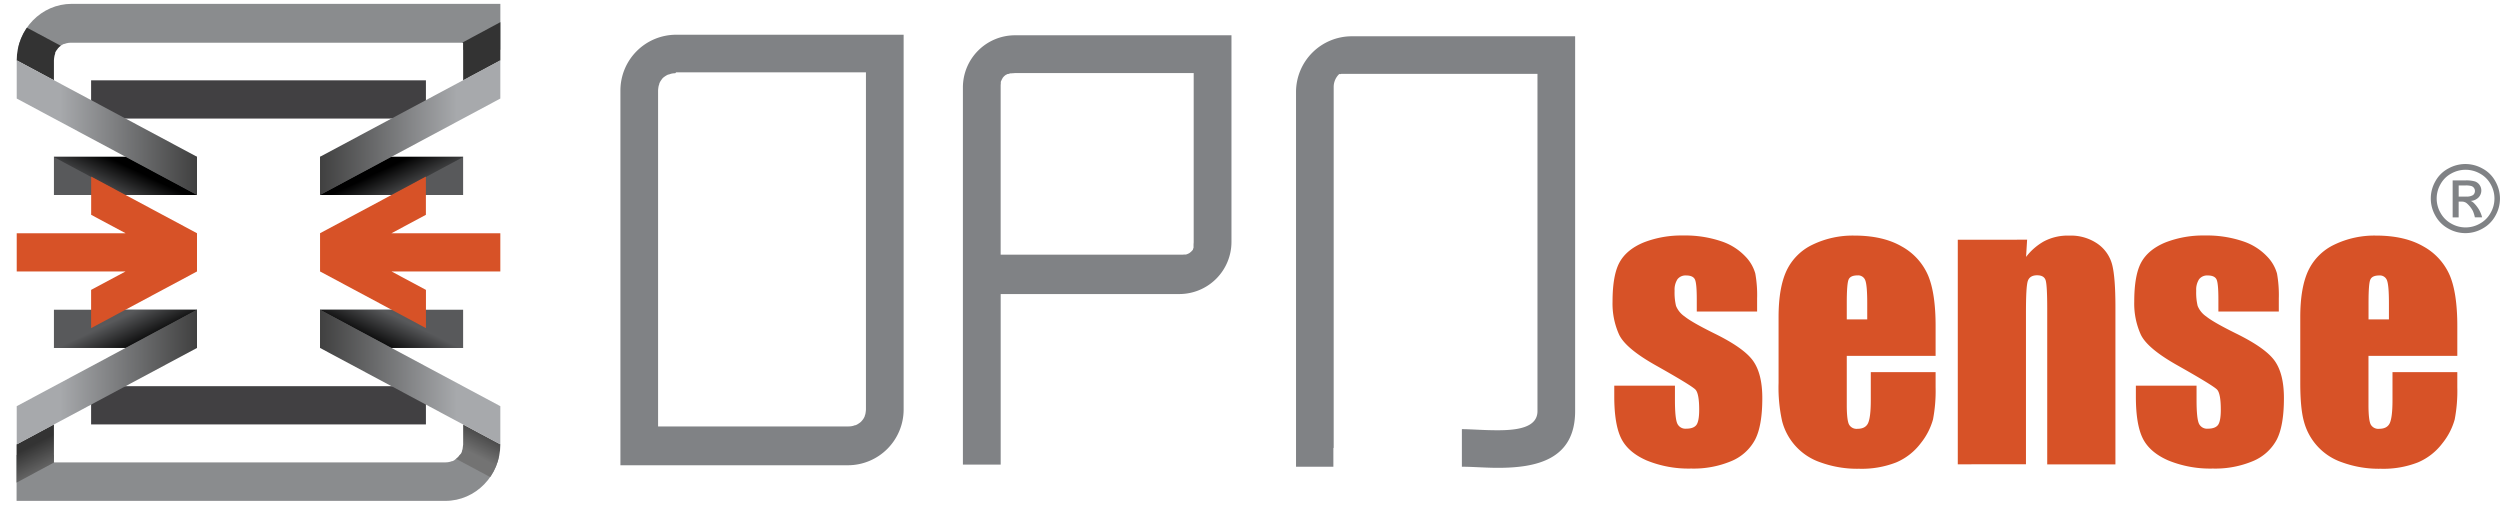 <svg id="Layer_1" data-name="Layer 1" xmlns="http://www.w3.org/2000/svg" xmlns:xlink="http://www.w3.org/1999/xlink" viewBox="0 0 870.18 175.68"><defs><style>.cls-1{fill:none;}.cls-2{clip-path:url(#clip-path);}.cls-3{fill:#8a8c8e;}.cls-4{fill:url(#linear-gradient);}.cls-5{fill:url(#linear-gradient-2);}.cls-6{fill:#414042;}.cls-7{clip-path:url(#clip-path-2);}.cls-8{fill:url(#linear-gradient-3);}.cls-9{fill:url(#linear-gradient-4);}.cls-10{clip-path:url(#clip-path-3);}.cls-11{fill:#58595b;}.cls-12{fill:url(#linear-gradient-5);}.cls-13{clip-path:url(#clip-path-4);}.cls-14{fill:url(#linear-gradient-6);}.cls-15{clip-path:url(#clip-path-5);}.cls-16{fill:url(#linear-gradient-7);}.cls-17{clip-path:url(#clip-path-6);}.cls-18{fill:url(#linear-gradient-8);}.cls-19{fill:url(#linear-gradient-9);}.cls-20{fill:url(#linear-gradient-10);}.cls-21{fill:url(#linear-gradient-11);}.cls-22{fill:url(#linear-gradient-12);}.cls-23{fill:#d75227;}.cls-24{fill:#808285;}</style><clipPath id="clip-path" transform="translate(-160.84 -290.82)"><path class="cls-1" d="M179.61,318.78v-7h0a11.71,11.71,0,0,1,.2-1.57l.23-.74,0-.05,0-.05,0-.09h0l0-.12v0l.26-.5h0l.08-.12h0l.14-.22h0l.13-.2v0l.07-.09h0l.08-.11h0l0-.05h0l.09-.11h0l.06-.08.1-.11h0l.06-.07h0l.19-.2h0l.06-.07h0l.07-.07.11-.1h0l.1-.09h0l.05,0h0l.11-.09h0l.09-.08h0l.19-.14h0l.21-.14h0l.12-.07h0l.5-.26.14-.07h0l.09,0,.09,0,.7-.23h0a6.06,6.06,0,0,1,1.53-.2H322.05v13.31H335V292.16H185.79c-10.53,0-19.12,8.84-19.13,19.65h0v7Z"/></clipPath><linearGradient id="linear-gradient" x1="-2392.17" y1="953.05" x2="-2362.48" y2="953.05" gradientTransform="matrix(0.19, 0.36, -0.68, 0.35, 1255.51, 531.26)" gradientUnits="userSpaceOnUse"><stop offset="0" stop-color="#737373"/><stop offset="1" stop-color="#333"/></linearGradient><linearGradient id="linear-gradient-2" x1="-2095.81" y1="2492.18" x2="-2066.24" y2="2492.18" gradientTransform="matrix(-0.19, 0.36, -0.55, -0.29, 995.99, 1475.72)" xlink:href="#linear-gradient"/><clipPath id="clip-path-2" transform="translate(-160.84 -290.82)"><path class="cls-1" d="M322.05,438.54v7h0a13.73,13.73,0,0,1-.2,1.57l-.23.74,0,.05,0,.05,0,.09h0l-.05.11,0,0-.26.5h0l-.07.12h0L321,449h0l-.13.19,0,0-.07.09h0l-.08.11h0l0,.05h0l-.09.11h0l-.07.08-.1.11h0l-.07.07h0l-.19.2h0l-.07.07h0l-.07.06-.11.1h0l-.11.1h0l0,0h0l-.11.08h0l-.1.07h0l-.2.14h0l-.21.15h0L319,451h0l-.49.26-.14.07h0l-.09,0-.1,0-.69.23h0a6.08,6.08,0,0,1-1.54.2H179.61V438.54h-13v26.62H315.87c10.53,0,19.12-8.83,19.12-19.65h0v-7Z"/></clipPath><linearGradient id="linear-gradient-3" x1="1941.55" y1="2058.58" x2="1971.23" y2="2058.58" gradientTransform="matrix(-0.19, -0.36, 0.68, -0.35, -1011.91, 1583.97)" xlink:href="#linear-gradient"/><linearGradient id="linear-gradient-4" x1="2097.04" y1="956.37" x2="2126.61" y2="956.37" gradientTransform="matrix(0.19, -0.36, 0.55, 0.29, -752.39, 639.51)" xlink:href="#linear-gradient"/><clipPath id="clip-path-3" transform="translate(-160.84 -290.82)"><rect class="cls-1" x="179.61" y="345.39" width="49.8" height="13.31"/></clipPath><linearGradient id="linear-gradient-5" x1="2959.37" y1="2525.34" x2="3014.14" y2="2525.34" gradientTransform="matrix(-1.52, -1.02, 3.14, 1.52, -3343.46, -725.41)" gradientUnits="userSpaceOnUse"><stop offset="0.11" stop-color="#58595b"/><stop offset="1"/></linearGradient><clipPath id="clip-path-4" transform="translate(-160.84 -290.82)"><rect class="cls-1" x="272.24" y="345.39" width="49.8" height="13.31"/></clipPath><linearGradient id="linear-gradient-6" x1="2966.18" y1="2529.91" x2="3020.95" y2="2529.91" gradientTransform="matrix(1.52, -1.02, -3.14, 1.52, 3527.44, -725.41)" xlink:href="#linear-gradient-5"/><clipPath id="clip-path-5" transform="translate(-160.84 -290.82)"><rect class="cls-1" x="272.24" y="398.62" width="49.8" height="13.31"/></clipPath><linearGradient id="linear-gradient-7" x1="-2425.64" y1="-62.97" x2="-2370.87" y2="-62.97" gradientTransform="matrix(1.52, 1.02, -3.14, -1.52, 3587.06, 2467.55)" xlink:href="#linear-gradient-5"/><clipPath id="clip-path-6" transform="translate(-160.84 -290.82)"><rect class="cls-1" x="179.61" y="398.62" width="49.8" height="13.31"/></clipPath><linearGradient id="linear-gradient-8" x1="-2634.7" y1="-203.49" x2="-2579.93" y2="-203.49" gradientTransform="matrix(-1.52, 1.02, 3.14, -1.52, -3283.84, 2467.55)" xlink:href="#linear-gradient-5"/><linearGradient id="linear-gradient-9" x1="5.82" y1="44.44" x2="68.57" y2="44.44" gradientUnits="userSpaceOnUse"><stop offset="0.24" stop-color="#a7a9ac"/><stop offset="1" stop-color="#404040"/></linearGradient><linearGradient id="linear-gradient-10" x1="61.82" y1="335.26" x2="124.57" y2="335.26" gradientTransform="matrix(-1, 0, 0, 1, 235.97, -290.82)" xlink:href="#linear-gradient-9"/><linearGradient id="linear-gradient-11" x1="230.3" y1="1971.74" x2="293.05" y2="1971.74" gradientTransform="translate(404.45 2102.98) rotate(180)" xlink:href="#linear-gradient-9"/><linearGradient id="linear-gradient-12" x1="-1.81" y1="1971.74" x2="60.94" y2="1971.74" gradientTransform="matrix(1, 0, 0, -1, 7.63, 2102.98)" xlink:href="#linear-gradient-9"/></defs><title>OPNsense_Logo</title><g class="cls-2"><rect class="cls-3" x="6.35" width="168.67" height="17.33"/><polygon class="cls-4" points="160.91 28.15 155.59 17.69 174.65 7.45 179.97 17.91 160.91 28.15"/><polygon class="cls-5" points="3.42 19.75 8.71 9.28 24.23 17.57 18.93 28.04 3.42 19.75"/></g><rect class="cls-6" x="31.71" y="27.96" width="116.54" height="13.31"/><rect class="cls-6" x="31.71" y="134.42" width="116.54" height="13.31"/><g class="cls-7"><rect class="cls-3" x="4.96" y="158.35" width="168.67" height="17.33"/><polygon class="cls-8" points="19.06 147.53 24.38 157.99 5.32 168.23 0 157.78 19.06 147.53"/><polygon class="cls-9" points="176.55 155.93 171.26 166.4 155.75 158.11 161.04 147.64 176.55 155.93"/></g><g class="cls-10"><rect class="cls-11" x="18.77" y="54.57" width="49.8" height="13.31"/><polygon class="cls-12" points="68.68 67.88 63.27 78.52 18.11 54.32 23.52 43.67 68.68 67.88"/></g><g class="cls-13"><rect class="cls-11" x="111.4" y="54.57" width="49.8" height="13.31"/><polygon class="cls-14" points="111.29 67.88 116.69 78.52 161.85 54.32 156.46 43.67 111.29 67.88"/></g><g class="cls-15"><rect class="cls-11" x="111.4" y="107.8" width="49.8" height="13.31"/><polygon class="cls-16" points="111.29 107.8 116.69 97.16 161.85 121.36 156.46 132.01 111.29 107.8"/></g><g class="cls-17"><rect class="cls-11" x="18.77" y="107.8" width="49.8" height="13.31"/><polygon class="cls-18" points="68.68 107.8 63.27 97.16 18.11 121.36 23.52 132.01 68.68 107.8"/></g><polygon class="cls-19" points="68.57 67.88 5.82 34.3 5.82 20.99 68.57 54.57 68.57 67.88"/><polygon class="cls-20" points="111.4 67.88 174.15 34.3 174.15 20.99 111.4 54.57 111.4 67.88"/><polygon class="cls-21" points="111.4 107.8 174.15 141.38 174.15 154.69 111.4 121.11 111.4 107.8"/><polygon class="cls-22" points="68.57 107.8 5.82 141.38 5.82 154.69 68.57 121.11 68.57 107.8"/><polygon class="cls-23" points="174.15 81.19 136.25 81.19 148.24 74.77 148.24 61.46 111.4 81.18 111.4 81.18 111.4 81.19 111.4 94.49 111.4 94.49 111.4 94.49 111.41 94.49 148.26 114.21 148.26 100.9 136.28 94.49 174.15 94.49 174.15 81.19"/><polygon class="cls-23" points="31.73 61.46 31.73 74.77 43.72 81.19 5.82 81.19 5.82 94.49 43.69 94.49 31.71 100.9 31.71 114.21 68.56 94.49 68.57 94.49 68.57 94.49 68.57 94.49 68.57 81.19 68.57 81.18 68.57 81.18 31.73 61.46"/><path class="cls-24" d="M468.81,302.91H396.16a19.41,19.41,0,0,0-19.37,19.37V452.76H456a19.41,19.41,0,0,0,19.37-19.37V302.91Zm161.1.54H709.1V433.92c0,17.05-13.76,19.74-26.94,19.74-2.2,0-4.95-.12-7.48-.24-1.64-.07-3.16-.14-5-.14V440.19c1.26,0,3.32.1,5.54.2,2,.09,4.15.19,6.92.19,6.78,0,13.85-.91,13.85-6.66V316.54H628.48l-.06,0h0l-.06,0h0l-.07,0h0l-.07,0h0l-.08,0h0l-.07,0h0l-.06,0h0l-.06,0h0l-.06,0h-.09l0,0h0l-.05,0h-.09l0,0,0,0h0l0,0h0l0,0h0l0,0h0l0,0h0l0,0h0l-.11.07h0l-.05,0h0l-.06,0h0l-.06,0h0l-.06,0-.06,0h0l-.06,0h0l-.06,0h0l-.06,0h0l-.05,0h0l0,0-.07,0h0l0,0,0,0,0,0,0,0,0,0,0,0,0,0,0,0,0,0,0,0,0,0,0,0,0,0,0,0h0l0,0h0l0,0h0l0,0h0l-.05,0h0l0,0h0l0,0h0l0,.05a6.22,6.22,0,0,0-1.85,4.42V446.74h-.11v6.54h-13V322.81a19.41,19.41,0,0,1,19.37-19.36Zm-47-.35H514.1A18.15,18.15,0,0,0,496,321.21v72h0v59.32h13.15V393.17h62.21a18.16,18.16,0,0,0,18.12-18.12V303.1Zm-68.8,13.15h62.22v58.8a5.81,5.81,0,0,1-.05.72h0l0,.14h0l0,.08h0l0,.08v.06h0l0,.08h0l0,.2h0v.05l0,.08,0,.05v0l0,.11h0l0,.11h0l0,.1v0l0,.1v0l0,.05h0l-.09.17h0l0,.09v0l0,0v0l-.1.16h0l0,.05h0l0,.08v0l0,.05,0,0-.06.1-.09.11,0,0-.11.14v0l-.22.23-.2.2-.12.1-.23.19,0,0h0l-.13.1h0l0,0,0,0-.16.11h0l0,0h0l-.1.05,0,0-.26.13h0l-.18.08h0l-.13.05h0a2.24,2.24,0,0,1-.46.16l-.13,0h0l-.14,0h-.08l-.14,0h0l-.13,0h0a4.17,4.17,0,0,1-.71.05H509.14v-58.8a5.65,5.65,0,0,1,.05-.71h0l0-.14h0l0-.1,0-.13h0l0-.12v0l0-.14.1-.29v0l0,.05v0l.06-.16h0l.06-.13h0l.08-.18v0l.13-.26h0l.06-.11h0v0l.11-.16,0,0,0-.06h0l.09-.14.09-.1.13-.17,0,0,.09-.09,0,0,.19-.2.22-.19v0l.14-.11h0l.12-.09,0,0,.09-.07.06,0,.09-.07h0l.05,0h0l.16-.09h0l0,0h0l.09-.05h0l.17-.08h0l.06,0h0l.1,0h0l.11,0,.13-.05.14-.05h0l.21-.06.2-.06h0l.07,0h.07l.08,0h.09l.14,0h0a5.65,5.65,0,0,1,.71-.05Zm62.17,59.52Zm0,.14Zm0,.08Zm0,.14h0Zm0,.09Zm0,.2h0Zm0,.06,0,.08,0-.08Zm0,.13v0Zm-.05.14h0Zm0,.12h0Zm0,.11v0Zm-.06.12v0Zm-.11.23h0Zm0,.1v0Zm0,.05v0Zm-.11.18h0Zm0,.06Zm0,.08v0Zm-.05.07,0,0,0,0Zm-.17.23,0,0,0,0Zm-.13.16v0Zm-.8.76h0Zm-.15.11h0Zm-.06,0,0,0,0,0Zm-.21.13h0Zm0,0h0Zm-.12.06,0,0,0,0Zm-.44.22h0Zm-.72.25h0Zm-.37.08h0Zm-.14,0h0ZM509.19,320.5Zm0-.14Zm.05-.23h0Zm0-.13v0Zm.25-.73h0Zm.21-.43h0Zm.07-.12h0Zm0,0v0Zm.12-.18,0,0,0,0Zm.07-.1Zm.31-.41,0,0,0,0Zm.11-.11,0,0,0,0Zm.43-.42v0Zm.15-.13h0Zm.14-.1,0,0,0,0Zm.26-.19Zm.05,0h0Zm.17-.1h0Zm.06,0h0Zm.1-.06h0Zm.23-.11h0Zm.11,0h0Zm.78-.27h0Zm.08,0h0Zm.07,0Zm.08,0h0Zm.08,0h0Zm.15,0ZM396.16,316h66.09V433.39a11.73,11.73,0,0,1-.2,1.56l-.24.73h0l0-.05,0,.05,0,0v0l0,.1h0l-.06.11v0l-.26.5h0l-.08.12h0l-.14.22h0l-.14.19,0,0-.07.09h0l-.09.11h0l0,0h0l-.09.1h0l-.06.08-.1.11h0l-.06.07h0l-.19.19h0l-.07.06h0l-.07.06-.12.1h0l-.1.09h0l-.05,0h0l-.11.09h0l-.09.07,0,0-.2.13h0l-.22.14h0l-.12.08h0l-.5.26-.14.06h0l-.09,0-.1,0-.71.24h0a6.16,6.16,0,0,1-1.55.2H389.9V322.28a11.25,11.25,0,0,1,.2-1.55l.24-.74h0l0,.05,0-.05,0,0,0-.06,0-.09h0l.05-.11v0l.26-.5h0l.07-.12h0l.14-.22h0l.14-.2v0l.07-.09h0l.09-.11h0l0-.05h0l.09-.11h0l.06-.08.1-.11h0l.06-.07h0l.19-.19h0l.07-.06h0l.07-.06.12-.1h0l.1-.09h0l.05,0h0l.11-.09h0l.09-.07,0,0,.2-.13h0l.22-.14h0l.12-.07h0l.5-.26.14-.06h0l.09,0,.1,0,.71-.24h0a6.3,6.3,0,0,1,1.56-.2Zm65.63,119.7v0Zm-.05.15Zm-.06.11v0Zm-.27.53Zm-.08.12h0Zm-.14.23h0Zm-.14.2,0,0,0,0Zm-.09.11h0Zm-.09.12Zm0,0h0Zm-.25.29h0Zm-.07.07h0Zm-.2.2h0Zm-.08.07h0Zm-.28.25h0Zm-.06,0Zm-.11.09h0Zm-.1.07,0,0,0,0Zm-.22.15h0Zm-.22.15h0Zm-.13.08Zm-.64.32Zm-.9.32h0ZM390.36,320l0-.06,0,.06Zm.06-.15Zm.05-.11v0Zm.27-.53h0Zm.08-.12h0Zm.14-.23h0Zm.15-.2v0Zm.08-.11h0Zm.09-.12Zm0-.05h0Zm.25-.29h0Zm.07-.07h0Zm.2-.2h0Zm.08-.07h0Zm.28-.25h0Zm.06-.05h0Zm.12-.09Zm.09-.07,0,0,0,0Zm.22-.15h0Zm.22-.15h0Zm.13-.07h0Zm.64-.33Zm.91-.32h0Z" transform="translate(-160.84 -290.82)"/><path class="cls-24" d="M1019,347.91a12.27,12.27,0,0,1,5.91,1.56,11,11,0,0,1,4.49,4.44,12.28,12.28,0,0,1,1.61,6,12.14,12.14,0,0,1-1.59,6,11.12,11.12,0,0,1-4.44,4.45,12,12,0,0,1-12,0,11.21,11.21,0,0,1-4.45-4.45,12.05,12.05,0,0,1,0-12,11.06,11.06,0,0,1,4.5-4.44,12.27,12.27,0,0,1,5.91-1.56Zm0,2a10.3,10.3,0,0,0-4.93,1.3,9.3,9.3,0,0,0-3.75,3.71,10,10,0,0,0,0,10,9.5,9.5,0,0,0,3.72,3.72,10,10,0,0,0,10,0,9.42,9.42,0,0,0,3.71-3.72,10,10,0,0,0,0-10,9.3,9.3,0,0,0-3.75-3.71,10.29,10.29,0,0,0-4.92-1.3Z" transform="translate(-160.84 -290.82)"/><path class="cls-24" d="M1023.83,364a11.46,11.46,0,0,0-1.92-2.52,3.46,3.46,0,0,0-1.09-.73,4.07,4.07,0,0,0,2.7-1.18,3.45,3.45,0,0,0,1-2.46,3.31,3.31,0,0,0-.6-1.89,3.21,3.21,0,0,0-1.63-1.25,10.84,10.84,0,0,0-3.3-.36h-4.45V366.5h2.09V361h1.23a2.59,2.59,0,0,1,1.64.62,9.37,9.37,0,0,1,2.08,2.63,11.08,11.08,0,0,1,.69,2.22h2.53A11,11,0,0,0,1023.83,364Zm-4.66-4.75h-2.53v-3.88H1019a6.86,6.86,0,0,1,2.1.22,1.83,1.83,0,0,1,.88.68,1.83,1.83,0,0,1-.34,2.44A4.1,4.1,0,0,1,1019.17,359.23Z" transform="translate(-160.84 -290.82)"/><path class="cls-23" d="M772.44,399.25h-21V395c0-3.62-.2-5.89-.62-6.85s-1.45-1.45-3.1-1.45a3.53,3.53,0,0,0-3,1.32,6.65,6.65,0,0,0-1,4,19.83,19.83,0,0,0,.5,5.28,8.19,8.19,0,0,0,3,3.68c1.65,1.34,5.07,3.29,10.23,5.85,6.9,3.38,11.41,6.55,13.56,9.55s3.24,7.32,3.24,13q0,9.56-2.48,14.41a16.5,16.5,0,0,1-8.26,7.51,33.87,33.87,0,0,1-14,2.61A38.58,38.58,0,0,1,734,451.09q-6.45-2.82-8.86-7.66t-2.42-14.6v-3.76h21.12V430q0,6.27.78,8.16a3.09,3.09,0,0,0,3.14,1.87c1.69,0,2.86-.42,3.52-1.26s1-2.64,1-5.33q0-5.61-1.29-7T737.18,418q-10.47-5.88-12.77-10.7a26.2,26.2,0,0,1-2.29-11.4q0-9.39,2.47-13.82t8.39-6.88a36.12,36.12,0,0,1,13.73-2.41,39.06,39.06,0,0,1,13.22,2,20.28,20.28,0,0,1,8.36,5.23,13.89,13.89,0,0,1,3.52,6,42.29,42.29,0,0,1,.63,8.67v4.55Zm62.1,15.44H803.65v17q0,5.31.77,6.86a3,3,0,0,0,3,1.52c1.83,0,3.06-.68,3.66-2s.93-4,.93-7.9v-9.83h22.56v5.29a52.7,52.7,0,0,1-.9,11.16,23,23,0,0,1-4.29,8.32,20.9,20.9,0,0,1-8.52,6.66,33,33,0,0,1-12.93,2.21,37.35,37.35,0,0,1-13.34-2.19,20.63,20.63,0,0,1-13.44-14.36,54.15,54.15,0,0,1-1.24-13.29V401.24q0-10.26,2.77-16.19a19,19,0,0,1,9.07-9.07,32.09,32.09,0,0,1,14.53-3.16q10,0,16.53,3.8a21,21,0,0,1,9.15,10.08c1.75,4.16,2.61,10.05,2.61,17.63v10.36ZM810.77,402v-5.71c0-4.06-.22-6.66-.66-7.84a2.62,2.62,0,0,0-2.72-1.77c-1.69,0-2.73.5-3.13,1.51s-.61,3.69-.61,8.1V402Zm55.65-27.75-.36,6a20.32,20.32,0,0,1,6.11-5.36,17.65,17.65,0,0,1,8.87-2.06,16.37,16.37,0,0,1,10,2.9,12.79,12.79,0,0,1,5,7.28c.74,2.91,1.12,7.8,1.12,14.64v54.82H873.42V398.24c0-5.37-.18-8.66-.54-9.83s-1.33-1.77-3-1.77-2.78.68-3.22,2-.64,5-.64,10.88v52.91H842.29V374.27Zm87.61,25H933V395c0-3.62-.2-5.89-.62-6.85s-1.45-1.45-3.1-1.45a3.53,3.53,0,0,0-3,1.32,6.65,6.65,0,0,0-1,4,19.83,19.83,0,0,0,.5,5.28,8.19,8.19,0,0,0,3,3.68c1.65,1.34,5.07,3.29,10.23,5.85,6.9,3.38,11.41,6.55,13.56,9.55s3.24,7.32,3.24,13q0,9.56-2.47,14.41a16.57,16.57,0,0,1-8.27,7.51,33.84,33.84,0,0,1-14,2.61,38.58,38.58,0,0,1-15.51-2.82q-6.45-2.82-8.87-7.66t-2.41-14.6v-3.76h21.12V430q0,6.27.78,8.16a3.1,3.1,0,0,0,3.14,1.87c1.69,0,2.86-.42,3.52-1.26s1-2.64,1-5.33q0-5.61-1.29-7T918.77,418q-10.47-5.88-12.77-10.7a26.2,26.2,0,0,1-2.29-11.4q0-9.39,2.47-13.82t8.39-6.88a36.16,36.16,0,0,1,13.73-2.41,39.06,39.06,0,0,1,13.22,2,20.28,20.28,0,0,1,8.36,5.23,13.89,13.89,0,0,1,3.52,6,42.29,42.29,0,0,1,.63,8.67v4.55Zm62.1,15.44H985.24v17q0,5.31.77,6.86a3,3,0,0,0,3,1.52c1.83,0,3.06-.68,3.66-2s.93-4,.93-7.9v-9.83h22.56v5.29a52.7,52.7,0,0,1-.9,11.16,23,23,0,0,1-4.29,8.32,20.84,20.84,0,0,1-8.52,6.66,33,33,0,0,1-12.94,2.21,37.34,37.34,0,0,1-13.33-2.19,20.59,20.59,0,0,1-13.43-14.36c-.83-3-1.25-7.46-1.25-13.29V401.24q0-10.26,2.77-16.19a19,19,0,0,1,9.07-9.07,32.06,32.06,0,0,1,14.53-3.16q10,0,16.53,3.8a21,21,0,0,1,9.15,10.08c1.75,4.16,2.61,10.05,2.61,17.63v10.36ZM992.36,402v-5.71c0-4.06-.22-6.66-.66-7.84A2.62,2.62,0,0,0,989,386.7c-1.69,0-2.73.5-3.14,1.51s-.6,3.69-.6,8.1V402Z" transform="translate(-160.84 -290.82)"/></svg>